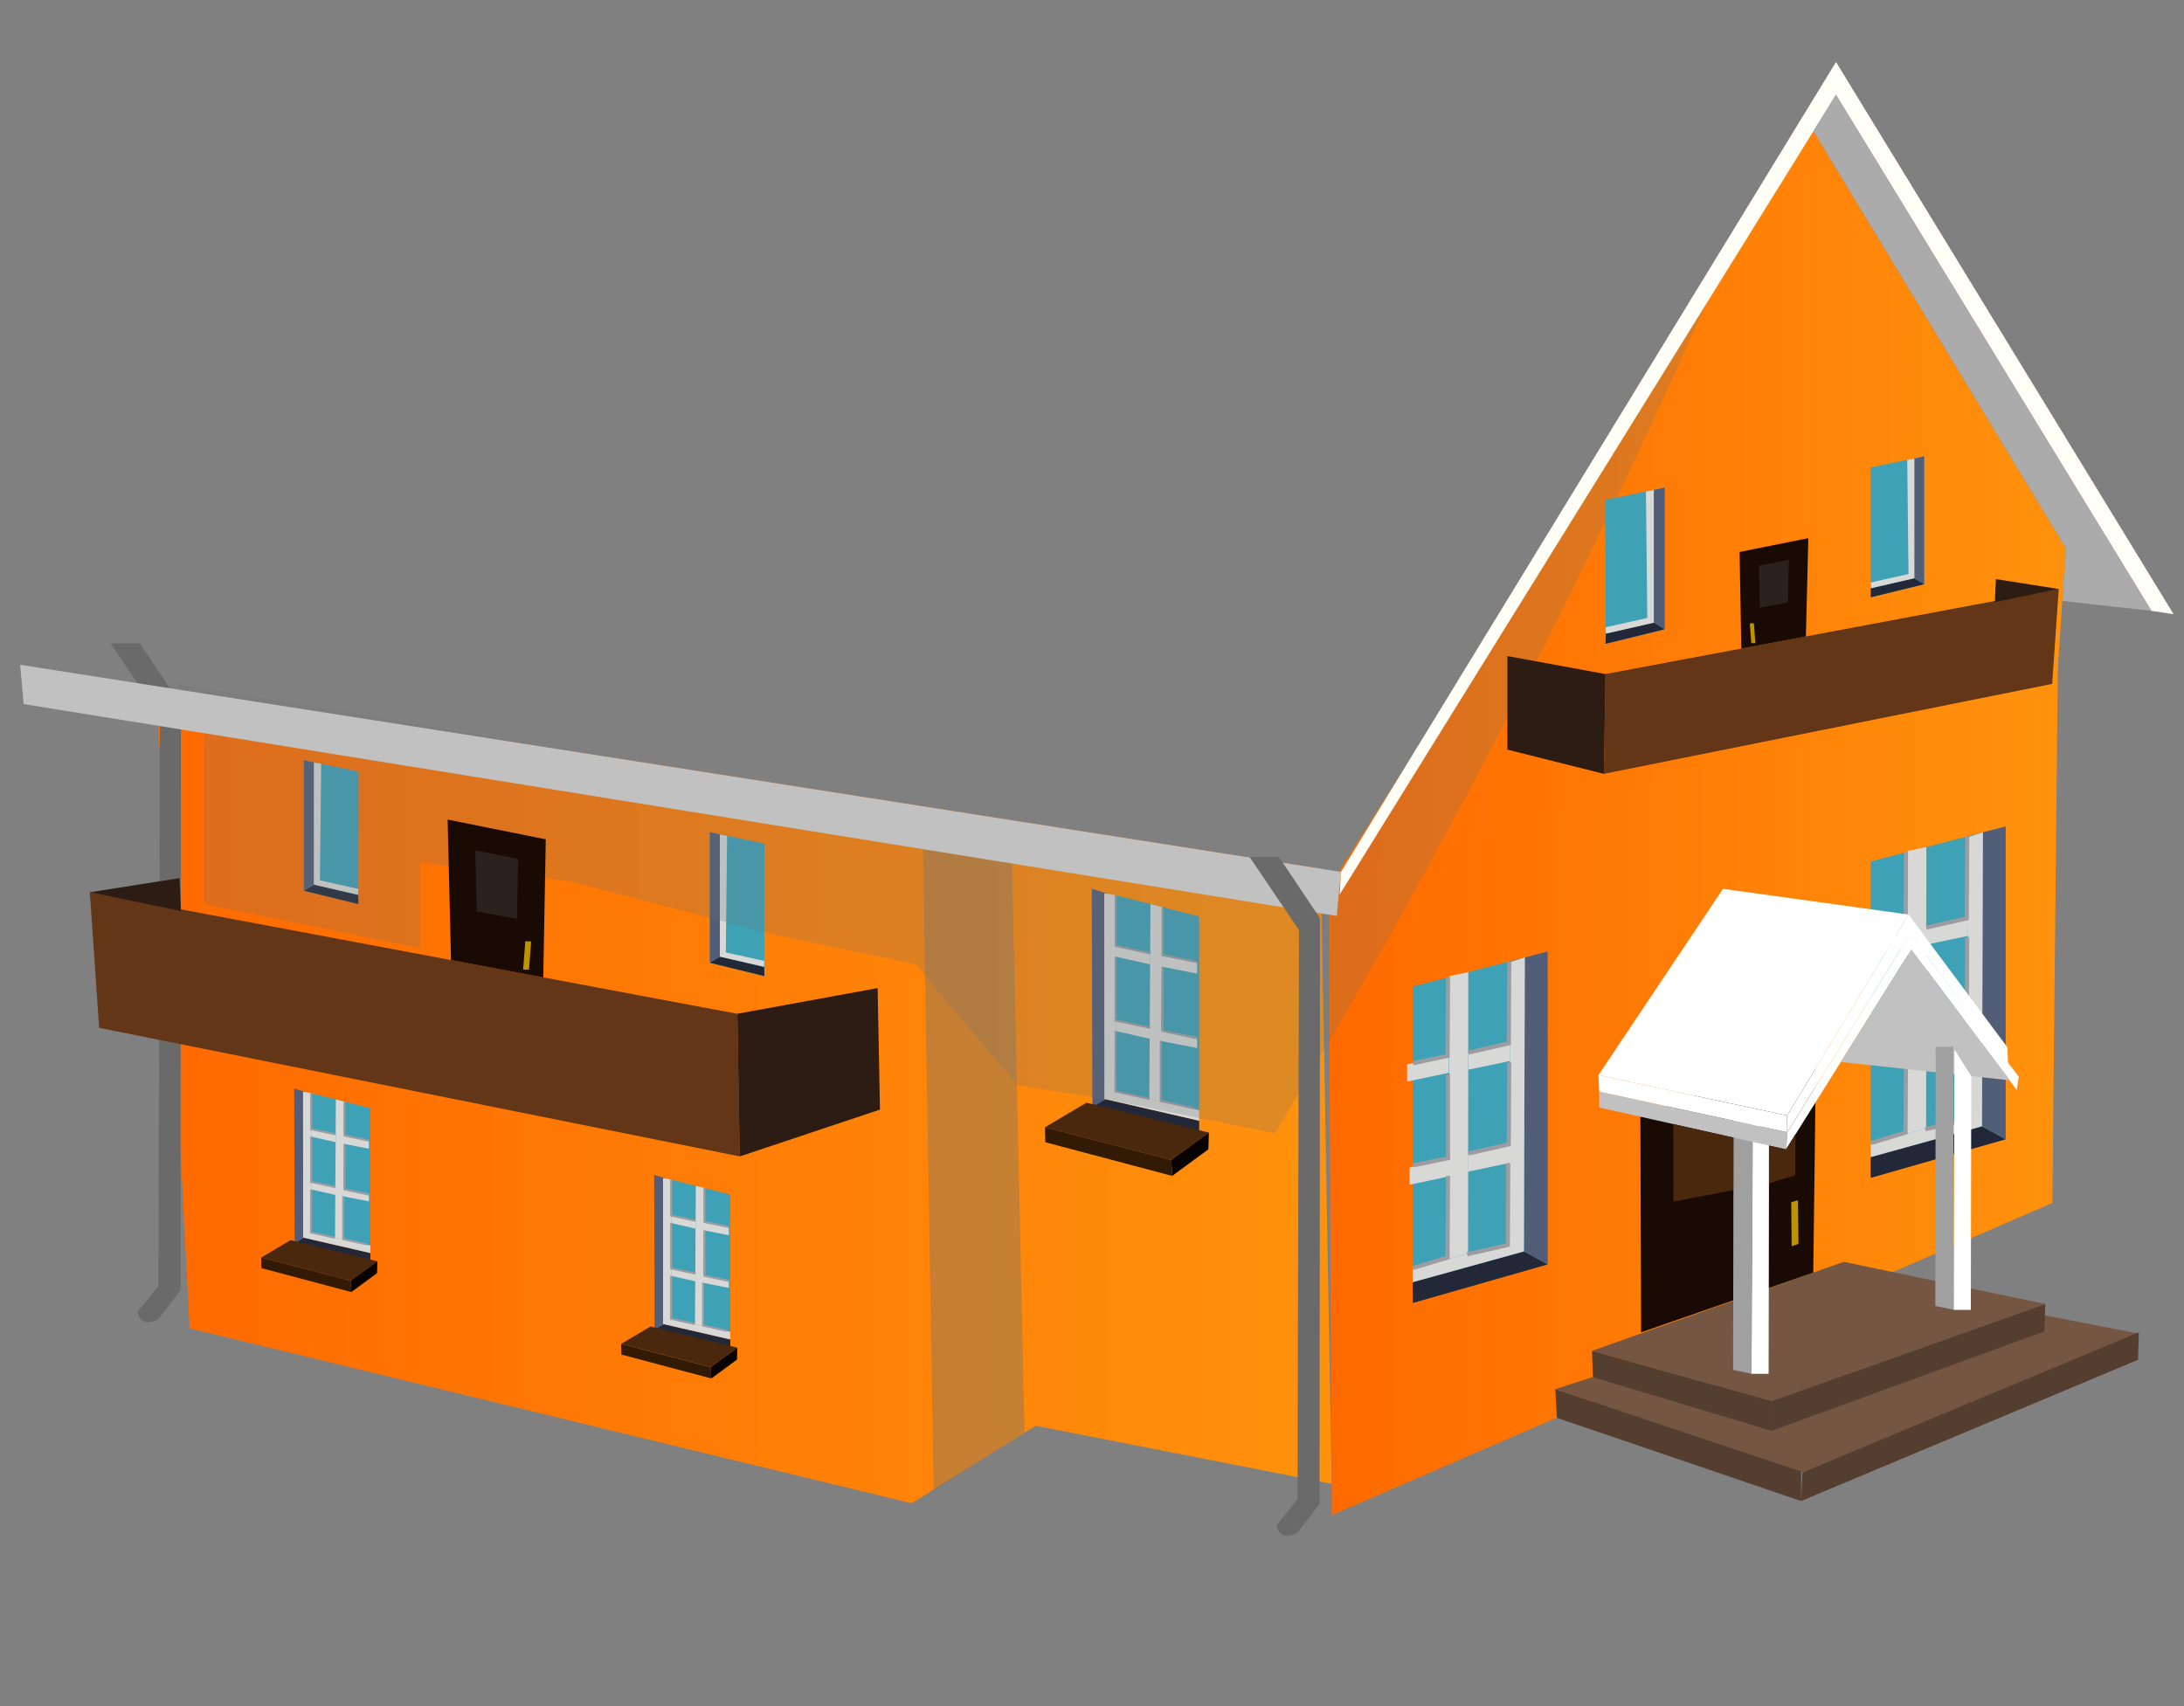 <svg id="katman_1" data-name="katman 1" xmlns="http://www.w3.org/2000/svg" xmlns:xlink="http://www.w3.org/1999/xlink" viewBox="0 0 1068.49 834.89"><rect x="0" y="0" width="1068.49" height="834.89" fill="#808080" stroke="none"/><defs><style>.cls-1{fill:url(#Adsız_degrade_3);}.cls-2{fill:url(#Adsız_degrade_3-2);}.cls-3{fill:#3fa1b6;}.cls-4{fill:url(#Adsız_degrade_3-3);}.cls-5{fill:#232838;}.cls-6{fill:#525d77;}.cls-7{fill:#4a280d;}.cls-8{fill:#080200;}.cls-9{fill:#321a05;}.cls-10{fill:#d8d8d6;}.cls-11,.cls-19{fill:none;stroke:#9d9da1;stroke-miterlimit:10;}.cls-12{fill:#6a6a6b;}.cls-13,.cls-14{fill:#6c7475;}.cls-13{opacity:0.39;}.cls-14{opacity:0.23;}.cls-15{fill:#623616;}.cls-16{fill:#2d1c14;}.cls-17{fill:#190a03;}.cls-18{fill:#bd9400;}.cls-19{stroke-width:2px;}.cls-20{fill:#755642;}.cls-21{fill:#fff;}.cls-22{fill:#a0a0a0;}.cls-23{fill:#c1c1c1;}.cls-24{fill:#533e30;}.cls-25{fill:#fffff7;}.cls-26{fill:#ababab;}</style><linearGradient id="Adsız_degrade_3" x1="76.54" y1="535.66" x2="651.5" y2="535.66" gradientUnits="userSpaceOnUse"><stop offset="0" stop-color="#ff6a00"/><stop offset="1" stop-color="#ff920d"/></linearGradient><linearGradient id="Adsız_degrade_3-2" x1="652.17" y1="246.55" x2="1010.68" y2="246.55" xlink:href="#Adsız_degrade_3"/><linearGradient id="Adsız_degrade_3-3" x1="650.01" y1="533.12" x2="1006.79" y2="533.12" xlink:href="#Adsız_degrade_3"/></defs><path class="cls-1" d="M76.54,335.81q8.13,157.07,16.25,314.13l353.26,85.58,60.66-37.94L651.5,726l-5.28-300.93Z"/><path class="cls-2" d="M652.17,430.91,886,62.2q62.34,103,124.66,206-1.95,29.5-3.92,59Z"/><path class="cls-3" d="M148.67,371.92l26.75,5.58q0,32.43-.1,64.85l-26.65-6.53Z"/><path class="cls-4" d="M650,429.33l356.78-104.39-2.71,263.63L651.58,741.29Q650.8,585.3,650,429.33Z"/><path class="cls-5" d="M175.29,437.94l-21.72-5.11-4.9,3,26.65,6.53Z"/><path class="cls-6" d="M153.58,373.07l-4.91-1.15v63.9l4.9-3Z"/><path class="cls-5" d="M181.19,613.07l-32.88-7.56-4.87,2.77,37.75,8.66Z"/><path class="cls-6" d="M149,534.17l-5.08-1.61.21,75.72,4.91-2.77Q149,569.84,149,534.17Z"/><path class="cls-7" d="M142.16,606.76l42.48,10.37-13,9.51-43.82-11.38Z"/><path class="cls-8" d="M184.64,617.13l-.19,5.82q-6.28,4.6-12.56,9.22l-.3-5.53Z"/><path class="cls-9" d="M171.89,632.17l-.3-5.53-43.82-11.38c0,1.74.08,3.47.11,5.2Z"/><path class="cls-3" d="M152.24,534.86q0,34-.07,68.06l29,6.48V542.21Z"/><polygon class="cls-3" points="691.16 482.67 757.18 465.58 757.18 618.65 691.16 634.41 691.16 482.67"/><path class="cls-5" d="M745.59,612.28l-54.43,15.06q0,5.08.05,10.18l66-18.87Z"/><path class="cls-6" d="M757.18,618.65l-11.59-6.37L746,468.47l11.14-2.89Z"/><path class="cls-10" d="M148.26,534.17q0,35.67.05,71.34l32.88,7.56V609.4l-29-6.48q0-34,.07-68.06Z"/><path class="cls-10" d="M153.58,373.07v59.76l21.58,4.93.17-2.83-18.83-4.21.63-57Z"/><path class="cls-3" d="M347.28,407.14,374,412.73l-.09,64.85-26.65-6.53Z"/><path class="cls-5" d="M373.9,473.17l-21.72-5.11-4.9,3,26.65,6.53Z"/><path class="cls-6" d="M352.18,408.3l-4.9-1.16v63.91l4.9-3Z"/><path class="cls-10" d="M352.18,408.3v59.76L373.76,473l.17-2.83L355.09,466l.63-57Z"/><path class="cls-10" d="M164.31,537.93l-.4,67.61,3.84.86L168.5,539Z"/><path class="cls-10" d="M152.22,552.48l12,2.55,0,3.82-12-2.71Z"/><path class="cls-10" d="M166.68,555.66l13.81,2.56,0,3.82-13.78-2.71Z"/><path class="cls-10" d="M166.68,581.49,180.49,584l0,3.82-13.78-2.71Z"/><path class="cls-10" d="M152.22,578.3l12,2.55,0,3.82-12-2.71Z"/><path class="cls-11" d="M152.24,534.86q0,8.8,0,17.62l12,2.55"/><path class="cls-11" d="M168.5,539v16.55l12,2.56"/><path class="cls-11" d="M152.22,556.14V578.3l12,2.55"/><path class="cls-11" d="M168.5,559.78v22.15l12,2.56"/><path class="cls-11" d="M152.22,582l-.05,21,11.74,2.62"/><path class="cls-11" d="M167.91,585.25l0,21,11.74,2.62"/><path class="cls-5" d="M357.3,655.35l-32.88-7.56-4.86,2.77,37.74,8.66Z"/><path class="cls-6" d="M325.14,576.45l-5.09-1.6q.1,37.86.22,75.71l4.91-2.77Q325.17,612.12,325.14,576.45Z"/><path class="cls-7" d="M318.27,649l42.48,10.38-13,9.51-43.82-11.38Z"/><path class="cls-8" d="M360.75,659.42l-.19,5.81q-6.27,4.62-12.56,9.22l-.29-5.52Z"/><path class="cls-9" d="M348,674.45l-.29-5.52-43.82-11.38c0,1.73.07,3.46.11,5.2Z"/><path class="cls-3" d="M328.35,577.15l-.06,68.06,29,6.48V584.5Z"/><path class="cls-10" d="M324.38,576.45q0,35.67,0,71.34l32.88,7.56v-3.66l-29-6.48.06-68.06Z"/><path class="cls-10" d="M340.43,580.22,340,647.83l3.85.86.75-67.41Z"/><path class="cls-10" d="M328.34,594.76l12,2.56,0,3.82-12-2.71Z"/><path class="cls-10" d="M342.8,598l13.81,2.56c0,1.27,0,2.55,0,3.82l-13.77-2.72Z"/><path class="cls-10" d="M342.8,623.77l13.81,2.56c0,1.27,0,2.55,0,3.82l-13.77-2.71Z"/><path class="cls-10" d="M328.34,620.58l12,2.56,0,3.82-12-2.71Z"/><path class="cls-11" d="M328.35,577.15q0,8.8,0,17.61l12,2.56"/><path class="cls-11" d="M344.62,581.28v16.55l12,2.55"/><path class="cls-11" d="M328.33,598.43v22.15l12,2.56"/><path class="cls-11" d="M344.62,602.06v22.16l12,2.55"/><path class="cls-11" d="M328.33,624.25l0,21L340,647.83"/><path class="cls-11" d="M344,627.54l0,21,11.73,2.62"/><path class="cls-5" d="M586.66,548.33l-46.37-10.66-6.87,3.9,53.24,12.21Z"/><path class="cls-6" d="M541.29,437.06l-7.17-2.27q.17,53.4.31,106.78l6.92-3.9Z"/><path class="cls-7" d="M531.54,539.51l59.9,14.63-18.39,13.41-61.81-16Z"/><path class="cls-8" d="M591.44,554.14l-.27,8.2-17.71,13-.41-7.79Z"/><path class="cls-12" d="M77.51,629.21s-9.69,12-10.31,12.7c2,8.81,10.31,3.52,10.31,3.52L88.3,631.34l.24-286.49L68.42,314.8H54.06l24.19,35.84Z"/><path class="cls-9" d="M573.46,575.34l-.41-7.79-61.81-16q.09,3.66.16,7.32Z"/><path class="cls-3" d="M545.83,438l-.09,96,40.92,9.14V448.41Z"/><path class="cls-10" d="M540.23,437.06l.06,100.61,46.37,10.66v-5.17L545.74,534l.09-96Z"/><path class="cls-10" d="M562.86,442.36l-.58,95.35,5.43,1.21,1-95.06Z"/><path class="cls-10" d="M545.81,462.88l16.9,3.6c0,1.8,0,3.6,0,5.39l-16.87-3.82Z"/><path class="cls-10" d="M566.2,467.38l19.47,3.6c0,1.8,0,3.59,0,5.39l-19.43-3.83Z"/><path class="cls-10" d="M566.2,503.79l19.47,3.6c0,1.8,0,3.6,0,5.39L566.2,509Z"/><path class="cls-10" d="M545.81,499.29l16.9,3.6c0,1.8,0,3.6,0,5.4l-16.87-3.83Z"/><path class="cls-11" d="M545.83,438q0,12.42,0,24.84l16.9,3.6"/><path class="cls-11" d="M568.76,443.86V467.2l16.9,3.61"/><path class="cls-11" d="M545.8,468.05v31.24l16.9,3.6"/><path class="cls-11" d="M568.76,473.17v31.25l16.9,3.6"/><path class="cls-11" d="M545.8,504.46,545.74,534l16.54,3.69"/><path class="cls-11" d="M567.93,509.1l-.06,29.56,16.54,3.7"/><path class="cls-13" d="M451.24,397.52l43.43,6.32q3.3,148.49,6.59,297l-44.48,28.69Q454,563.52,451.24,397.52Z"/><path class="cls-14" d="M86.76,352.11l13,6.91v83.34L205.56,464v-42l73.24,9.16,97.92,25.67,71.19,15,50,59.27,42.41,6.53,83.34,16.86Q639,529,654.17,502.86A3669.19,3669.19,0,0,0,838,141.1L654.17,430.91,86.76,334.6Z"/><path class="cls-15" d="M48.51,502.89,361.89,565.8q-.57-34.89-1.15-69.77L43.94,436.56q2.28,33.17,4.57,66.33Z"/><path class="cls-16" d="M361.89,565.8l68.62-22.88-1.14-59.47L360.74,496Q361.33,530.92,361.89,565.8Z"/><path class="cls-16" d="M43.94,436.56l43.91-6.91.69,16.06Z"/><path class="cls-17" d="M220.65,469.73Q219.8,435.4,219,401L267,410.66q-.6,33.76-1.21,67.55Z"/><path class="cls-14" d="M233.26,445.93l-.73-29.88,20.91,4.18q-.27,14.68-.53,29.39Z"/><path class="cls-18" d="M257,460.49l2.88.15-1.08,13.8-2.86,0Q256.5,467.48,257,460.49Z"/><path class="cls-3" d="M941.36,223.25l-26.19,5.47.09,63.52,26.1-6.4Z"/><path class="cls-5" d="M915.29,287.92l21.28-5,4.79,2.93-26.1,6.4Z"/><path class="cls-6" d="M936.56,224.38l4.8-1.13v62.59l-4.79-2.93Z"/><path class="cls-10" d="M936.56,224.38v58.53l-21.14,4.83-.17-2.77,18.45-4.12q-.32-27.92-.62-55.83Z"/><path class="cls-3" d="M814.41,238.55l-29,6.06q.06,35.2.1,70.41l28.94-7.08Z"/><path class="cls-5" d="M785.66,310l23.52-5.43,5.23,3.33L785.47,315C785.54,313.36,785.6,311.7,785.66,310Z"/><path class="cls-6" d="M809.09,239.8l5.32-1.25v69.39l-5.32-3.25Z"/><path class="cls-10" d="M809.09,239.8v64.89L785.66,310l-.19-3.08,20.45-4.56q-.33-30.94-.68-61.88Z"/><path class="cls-15" d="M1004,334.61l-219.31,44q.41-24.42.8-48.83l221.71-41.62q-1.6,23.22-3.2,46.43Z"/><path class="cls-16" d="M784.67,378.63l-47.19-11.85,0-45.78,48,8.8Q785.07,354.22,784.67,378.63Z"/><path class="cls-16" d="M1007.18,288.18l-30.73-4.83c-.16,3.75-.33,7.49-.49,11.24Z"/><path class="cls-17" d="M883.51,311.4l1.19-48.07-33.63,6.73q.42,23.63.85,47.27Z"/><path class="cls-14" d="M874.68,294.74l.52-20.91-14.63,2.93q.18,10.28.37,20.56Z"/><path class="cls-18" d="M858.06,304.93l-2,.11.75,9.65,2,0Q858.43,309.82,858.06,304.93Z"/><path class="cls-10" d="M746,468.47l-7,2.25-.72,137.39-47.16,12.33v6.9l54.43-15.06"/><path class="cls-10" d="M708.89,615.81q.14-69.12.26-138.23l9.19-1.95-.12,137.74Z"/><path class="cls-10" d="M738.83,510.67,718.33,515l0,8.4,20.48-4.3Z"/><path class="cls-10" d="M738.61,560.54l-20.5,4.33,0,8.41,20.48-4.3Z"/><path class="cls-10" d="M710.14,566.91l-20.5,4.33,0,8.41,20.48-4.3Z"/><path class="cls-10" d="M708.89,516.45l-20.49,4.34,0,8.4,20.48-4.3Z"/><path class="cls-19" d="M738.38,470.55l-.21,39.95L718.33,515"/><path class="cls-19" d="M738.37,519.89l-.21,40-19.84,4.5"/><path class="cls-19" d="M737.89,569.22l-.21,39.95-19.84,4.51"/><path class="cls-19" d="M708.42,575.34l-.21,39.95-17.05,5.15"/><path class="cls-19" d="M708.42,525.67q0,20.49,0,41l-17.22,3.56"/><path class="cls-19" d="M708.41,478.21q-.1,19.2-.2,38.42l-16.9,3.59"/><polygon class="cls-3" points="915.22 421.46 981.24 404.37 981.24 557.44 915.22 573.2 915.22 421.46"/><path class="cls-5" d="M969.65,551.07l-54.43,15.06c0,3.39,0,6.78,0,10.18l66-18.87Z"/><path class="cls-6" d="M981.24,557.44l-11.59-6.37.45-143.82,11.14-2.88Z"/><path class="cls-10" d="M970.1,407.25l-7,2.26-.72,137.39-47.16,12.33v6.9l54.43-15.06"/><path class="cls-10" d="M933,554.59q.13-69.11.26-138.22l9.19-1.95-.12,137.74Z"/><path class="cls-10" d="M962.89,449.46l-20.5,4.34,0,8.4,20.48-4.3Z"/><path class="cls-10" d="M962.67,499.33l-20.5,4.33,0,8.41,20.49-4.3Z"/><path class="cls-10" d="M934.2,505.7,913.7,510l0,8.41,20.48-4.3Z"/><path class="cls-10" d="M933,455.24l-20.49,4.34,0,8.4,20.48-4.3Z"/><path class="cls-19" d="M962.44,409.34l-.21,40-19.84,4.51"/><path class="cls-19" d="M962.43,458.67l-.21,40-19.84,4.5"/><path class="cls-19" d="M962,508l-.21,40-19.84,4.51"/><path class="cls-19" d="M932.48,514.13l-.21,40-17,5.15"/><path class="cls-19" d="M932.48,464.46q0,20.49,0,41L915.22,509"/><path class="cls-19" d="M932.47,417q-.11,19.22-.2,38.43L915.37,459"/><path class="cls-20" d="M778.84,660.92,902,617.38,1000.59,638,866.73,685.58Z"/><path class="cls-8" d="M943.81,498.51l.54,3.74,10.48,5.11-.13-3.59Z"/><path class="cls-17" d="M802.53,546.38l.37,105.5,84.22-29.25q.68-55.07,1.36-110.13Z"/><path class="cls-21" d="M857.27,544.86l8.21,13-.21,114.32H856.9Z"/><path class="cls-22" d="M856.9,672.14l-9-1.86q.11-63.4.2-126.82l9.53.47Q857.27,608,856.9,672.14Z"/><polygon class="cls-21" points="782.03 526.01 842.96 434.88 933.72 447.47 874.36 545.8 782.03 526.01"/><path class="cls-21" d="M874.43,554l-.07-8.2,59.36-98.33q24.19,32.5,48.4,65l.23,7.79-47.86-63.21Z"/><path class="cls-23" d="M782.41,534.11c0,2.58,0,5.17,0,7.75l91.44,20.51c.21-2.79.41-5.58.62-8.37Z"/><path class="cls-21" d="M874.43,554c-.21,2.79-.41,5.58-.62,8.37q30.63-48.95,61.28-97.88l51.57,68.79,1-6.46-53.18-69.75Z"/><path class="cls-23" d="M983.36,528.59l-82.79-9q17.26-27.48,34.55-54.94Z"/><path class="cls-22" d="M955.83,640.83l-9-1.85L947,512.16l8.64,0Z"/><path class="cls-21" d="M956.2,513.56q4.11,6.48,8.21,13l-.21,114.32h-8.37Z"/><path class="cls-21" d="M782,526q.19,4.05.38,8.1l92,19.89q0-4.11-.07-8.2Z"/><path class="cls-7" d="M818.65,550l.06,37.92L848,582.29l0-25.69Z"/><path class="cls-7" d="M878.39,554.86q-.06,10.07-.11,20.14l-12.84,4,0-18.46,8.34,1.87Q876.09,558.61,878.39,554.86Z"/><path class="cls-18" d="M876.34,588.19l3.27-.93.27,21.33-3.34,1.16Q876.44,599,876.34,588.19Z"/><path class="cls-20" d="M760.91,679.65l18.36-5.86a409,409,0,0,0,86.12,3,412.62,412.62,0,0,0,135-33.24l45.95,8.94L881.8,720.4Z"/><path class="cls-24" d="M881.8,720.4q-.31,7-.62,14L1046,665.31l.41-13.43Z"/><path class="cls-24" d="M881.18,719.94l0,14.49L761.67,693.72q-.39-7-.76-14.07Z"/><path class="cls-24" d="M866.73,685.58l0,14.49-87.43-26.28-.43-12.87Z"/><path class="cls-24" d="M866.73,685.58l0,14.49,133.47-48.65.42-13.43Z"/><path class="cls-23" d="M9.85,325.26l1.74,19.23L654,448.14l2-21.53Z"/><path class="cls-25" d="M1063.39,300.5l-10.83-1.61L898.24,46.36,655.41,437.67l.65-11.06Q777.14,228.46,898.24,30.33Z"/><path class="cls-26" d="M1052.56,298.89,1009,294l1.71-25.83L887.2,64.14l11-17.78Z"/><path class="cls-12" d="M634.78,733.66s-9.7,12-10.31,12.7c2,8.82,10.31,3.52,10.31,3.52l10.79-14.09.24-286.48-20.13-30.05H611.33l24.18,35.83Z"/></svg>